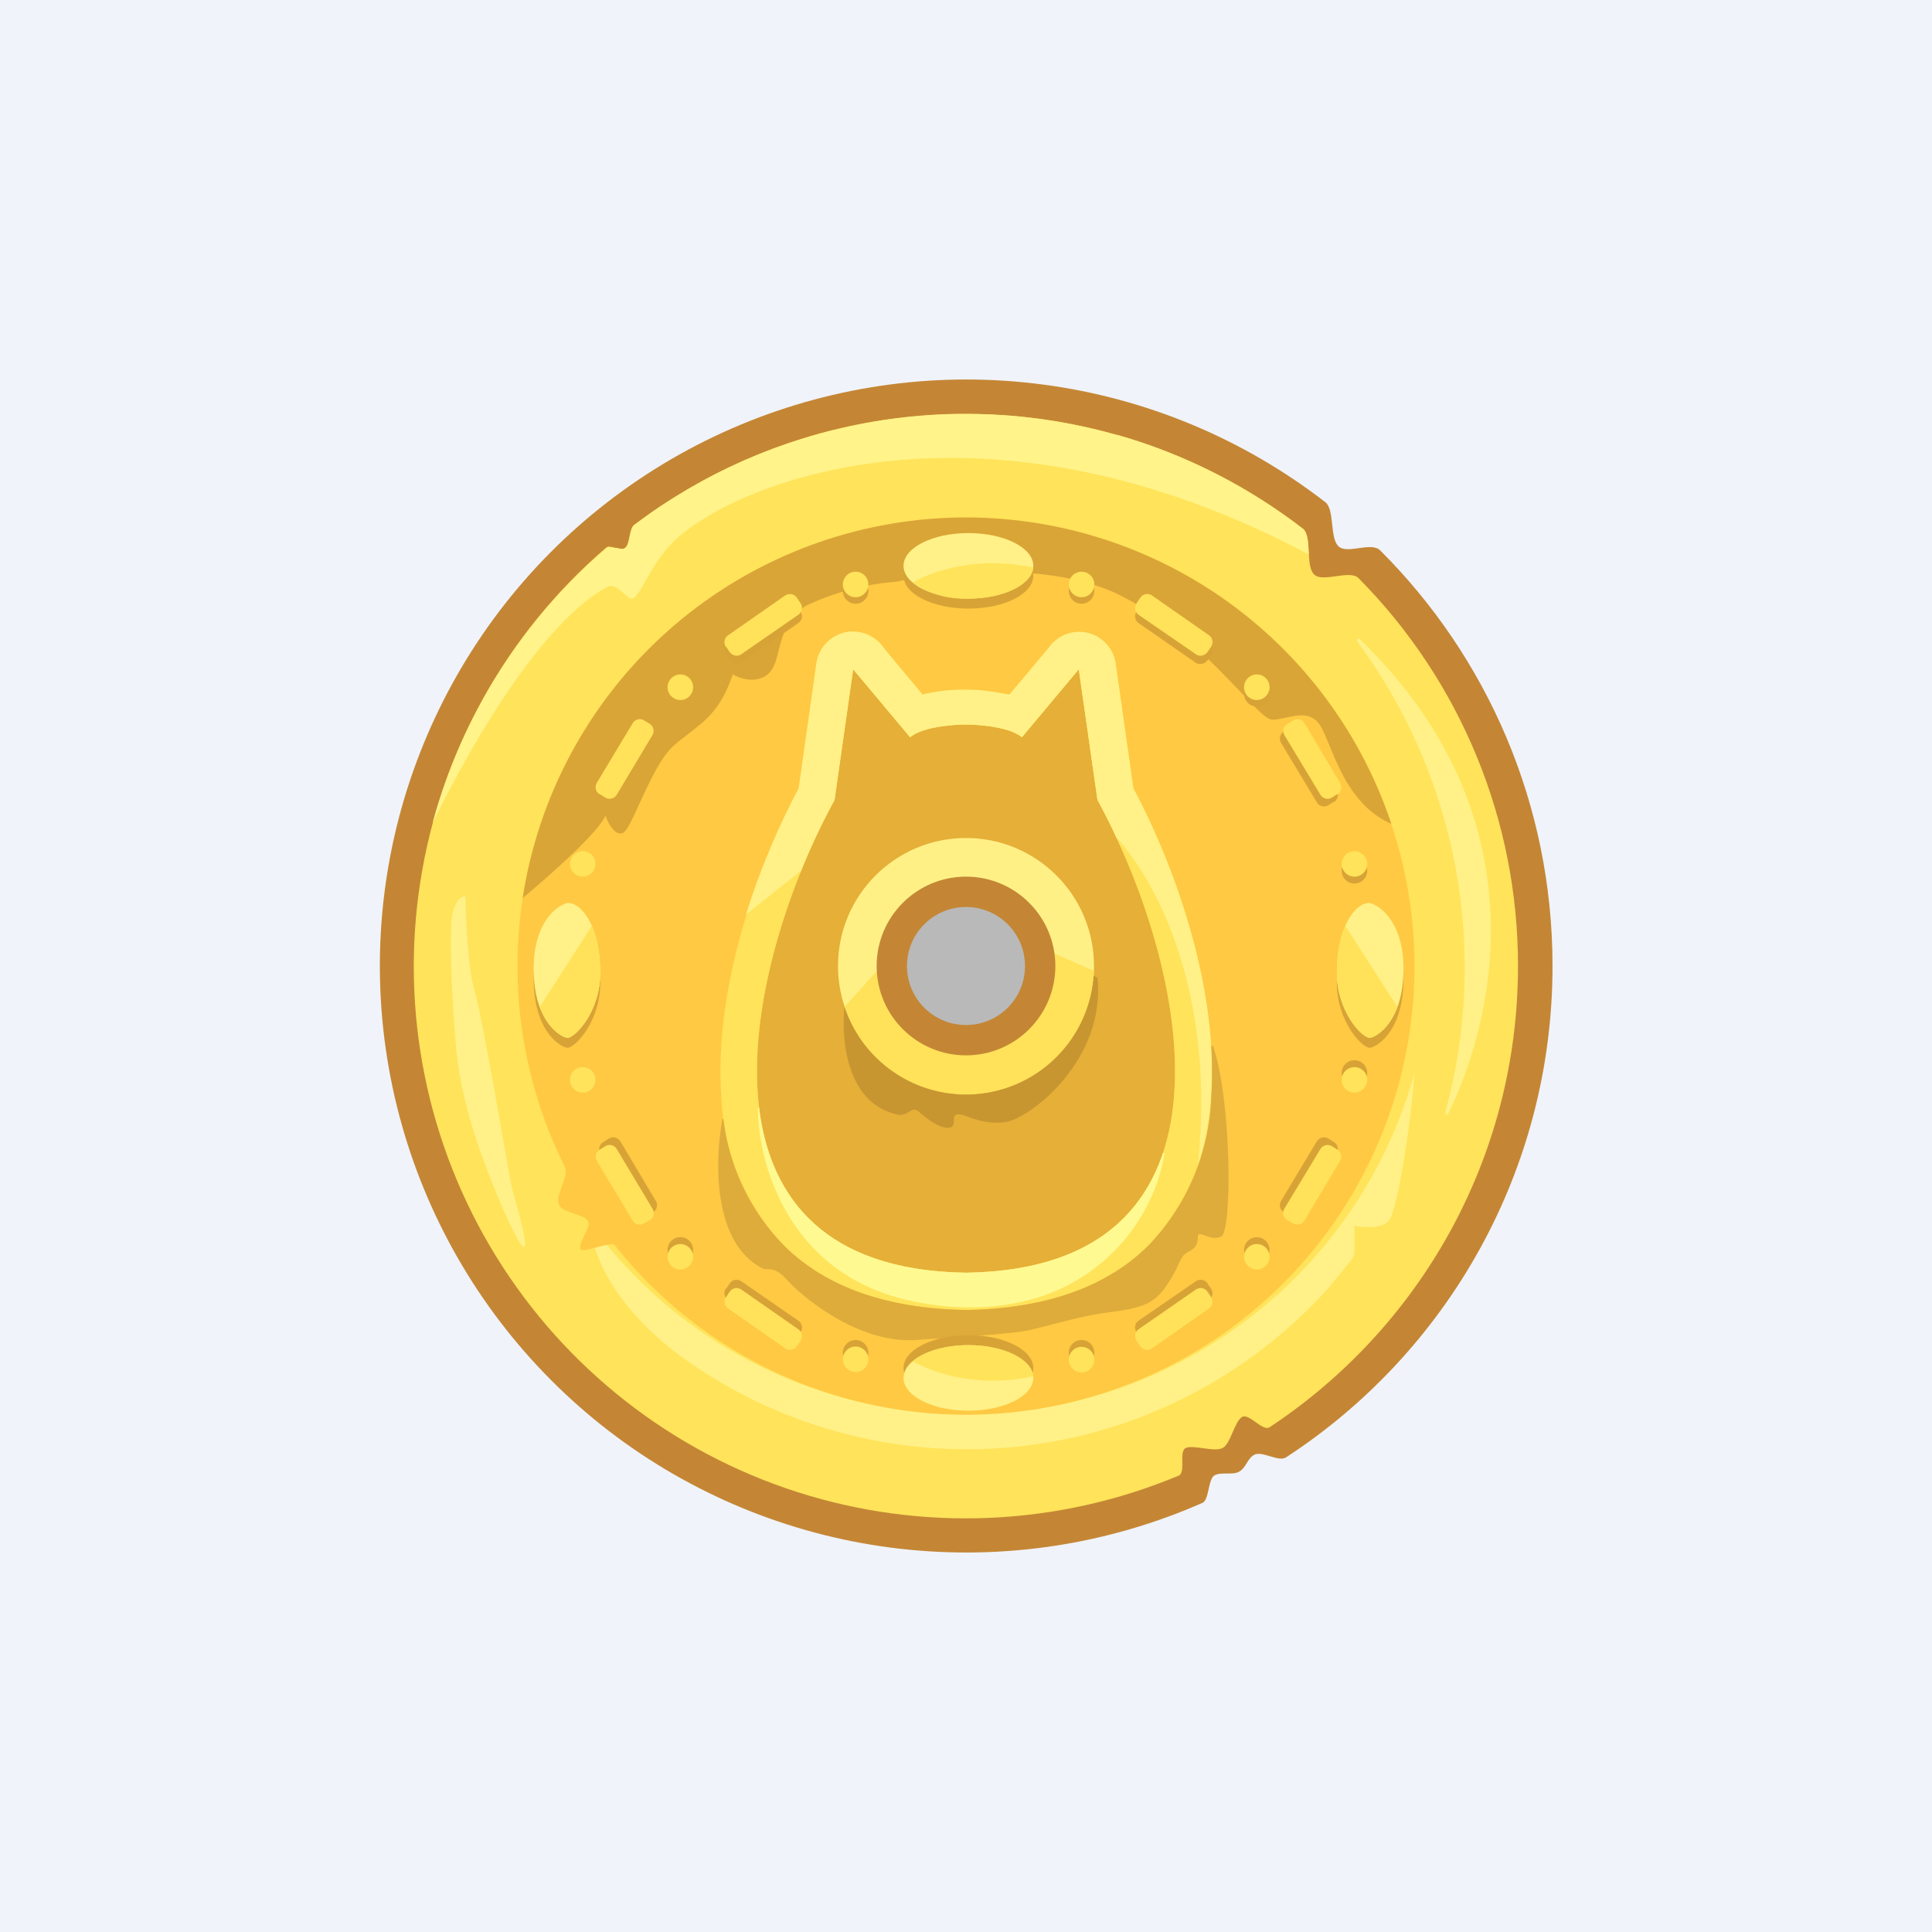 <svg width="24" height="24" viewBox="0 0 24 24" fill="none" xmlns="http://www.w3.org/2000/svg">
<rect x="0" y="0" width="24" height="24" fill="#333333" stroke="none"/>
<g clip-path="url(#clip0_31_8301)">
<path d="M0 0H24V24H0V0Z" fill="#F0F3FA"/>
<path d="M19.286 12C19.286 14.554 17.97 16.804 15.977 18.103C15.883 18.167 15.677 18.017 15.579 18.073C15.493 18.12 15.48 18.235 15.39 18.283C15.313 18.326 15.167 18.283 15.09 18.326C15.009 18.36 15.021 18.63 14.94 18.668C13.762 19.187 12.468 19.384 11.189 19.24C9.91 19.096 8.692 18.615 7.659 17.848C6.626 17.08 5.815 16.052 5.308 14.869C4.801 13.686 4.616 12.39 4.773 11.112C4.93 9.835 5.423 8.622 6.2 7.596C6.978 6.571 8.014 5.77 9.202 5.275C10.39 4.78 11.688 4.608 12.964 4.778C14.24 4.947 15.448 5.452 16.466 6.24C16.581 6.334 16.517 6.69 16.629 6.788C16.74 6.887 17.031 6.728 17.143 6.835C18.467 8.155 19.286 9.981 19.286 12Z" fill="#C48635"/>
<path d="M18.857 12C18.857 14.396 17.631 16.5 15.771 17.73C15.686 17.786 15.514 17.55 15.429 17.602C15.334 17.662 15.287 17.936 15.189 17.987C15.09 18.043 14.829 17.945 14.73 17.987C14.64 18.03 14.734 18.287 14.644 18.33C13.138 18.96 11.456 19.033 9.902 18.534C8.347 18.035 7.021 16.997 6.163 15.608C5.305 14.219 4.971 12.569 5.221 10.956C5.471 9.342 6.288 7.871 7.526 6.806C7.577 6.759 7.71 6.849 7.766 6.806C7.83 6.754 7.817 6.566 7.882 6.519C9.03 5.653 10.453 5.143 12 5.143C13.573 5.143 15.026 5.674 16.183 6.566C16.307 6.66 16.209 7.037 16.329 7.14C16.44 7.239 16.77 7.072 16.877 7.183C18.147 8.465 18.859 10.196 18.857 12Z" fill="#FFE35A"/>
<path d="M6.171 14.837C6.42 15.433 6.506 15.519 6.514 15.484C6.566 15.433 6.369 14.837 6.339 14.657C6.304 14.482 6 12.669 5.897 12.313C5.811 12.03 5.786 11.413 5.782 11.143C5.752 11.126 5.674 11.147 5.623 11.34C5.563 11.58 5.636 12.84 5.687 13.204C5.739 13.569 5.859 14.091 6.171 14.833V14.837Z" fill="#FFF188"/>
<path d="M13.873 5.4C14.721 5.64 15.501 6.043 16.183 6.566C16.243 6.613 16.251 6.737 16.256 6.853V6.887C12.471 4.877 9.519 5.841 8.533 6.587C8.276 6.771 8.126 7.024 8.023 7.208C7.959 7.328 7.907 7.414 7.851 7.44C7.826 7.44 7.791 7.41 7.753 7.376C7.689 7.32 7.616 7.251 7.539 7.294C6.754 7.723 5.914 9.128 5.374 10.221C5.737 8.885 6.496 7.69 7.551 6.793H7.56C7.594 6.801 7.629 6.81 7.659 6.806C7.701 6.818 7.744 6.827 7.766 6.806C7.8 6.78 7.809 6.72 7.821 6.66C7.834 6.6 7.847 6.54 7.881 6.518C8.726 5.881 9.706 5.449 10.746 5.256C11.786 5.062 12.856 5.113 13.873 5.404V5.4Z" fill="#FFF389"/>
<path d="M17.987 13.839C18.476 12.861 19.277 10.247 16.89 7.937C16.873 7.92 16.847 7.946 16.86 7.967C17.473 8.797 17.89 9.755 18.08 10.769C18.269 11.783 18.226 12.827 17.953 13.822C17.944 13.843 17.979 13.86 17.987 13.839Z" fill="#FFF188"/>
<path d="M7.363 15.386C7.431 15.742 7.727 16.294 8.421 16.822C9.629 17.714 11.125 18.124 12.619 17.973C14.112 17.821 15.496 17.119 16.5 16.003L16.787 15.652C16.812 15.621 16.825 15.583 16.826 15.544V15.227C16.933 15.249 17.169 15.266 17.254 15.163C17.353 15.047 17.524 14.01 17.571 13.329C17.287 14.357 16.724 15.286 15.944 16.014C15.164 16.741 14.198 17.239 13.153 17.452C12.108 17.665 11.025 17.585 10.022 17.22C9.02 16.855 8.138 16.221 7.474 15.386C7.461 15.373 7.419 15.377 7.363 15.386Z" fill="#FFF187"/>
<path d="M17.571 12C17.572 13.157 17.212 14.285 16.543 15.229C15.873 16.172 14.926 16.884 13.833 17.264C12.74 17.645 11.556 17.676 10.445 17.353C9.334 17.03 8.351 16.37 7.633 15.463C7.603 15.42 7.247 15.561 7.217 15.523C7.166 15.454 7.354 15.236 7.303 15.167C7.247 15.081 7.007 15.068 6.951 14.978C6.878 14.854 7.08 14.618 7.016 14.494C6.64 13.742 6.44 12.916 6.429 12.075C6.418 11.235 6.598 10.404 6.954 9.643C7.31 8.882 7.834 8.211 8.486 7.681C9.138 7.151 9.901 6.776 10.719 6.582C11.536 6.389 12.387 6.383 13.207 6.566C14.028 6.748 14.796 7.113 15.455 7.634C16.114 8.155 16.647 8.818 17.013 9.574C17.38 10.33 17.571 11.16 17.571 12Z" fill="#FFC943"/>
<path d="M6.493 11.156C6.879 10.834 7.453 10.316 7.521 10.131C7.551 10.226 7.646 10.393 7.74 10.346C7.791 10.32 7.86 10.166 7.946 9.977C8.066 9.716 8.216 9.386 8.387 9.248C8.443 9.197 8.494 9.163 8.546 9.12C8.769 8.948 8.957 8.811 9.103 8.378C9.184 8.426 9.386 8.498 9.536 8.378C9.613 8.314 9.643 8.207 9.673 8.078C9.724 7.886 9.78 7.658 10.02 7.521C10.37 7.356 10.748 7.256 11.134 7.226C11.709 7.101 13.076 6.964 13.937 7.406C14.619 7.757 15.107 8.276 15.424 8.61C15.609 8.807 15.733 8.94 15.806 8.94C15.861 8.94 15.921 8.927 15.977 8.914C16.131 8.88 16.294 8.846 16.401 9.013C16.436 9.068 16.47 9.154 16.513 9.257C16.642 9.57 16.83 10.037 17.284 10.234C16.888 9.049 16.105 8.031 15.061 7.344C14.016 6.658 12.771 6.342 11.526 6.448C10.281 6.555 9.107 7.077 8.194 7.931C7.282 8.784 6.682 9.92 6.493 11.156Z" fill="#DAA537"/>
<path d="M12.03 7.56C12.475 7.56 12.836 7.378 12.836 7.153C12.836 6.928 12.475 6.746 12.03 6.746C11.585 6.746 11.224 6.928 11.224 7.153C11.224 7.378 11.585 7.56 12.03 7.56Z" fill="#D8A336"/>
<path d="M12.03 7.436C12.475 7.436 12.836 7.254 12.836 7.029C12.836 6.804 12.475 6.622 12.03 6.622C11.585 6.622 11.224 6.804 11.224 7.029C11.224 7.254 11.585 7.436 12.03 7.436Z" fill="#FFF187"/>
<path d="M11.336 7.234C11.657 7.063 12.189 6.913 12.836 7.05C12.814 7.264 12.463 7.436 12.03 7.436C11.783 7.448 11.538 7.377 11.336 7.234Z" fill="#FFE35A"/>
<path d="M10.629 7.5C10.716 7.5 10.787 7.429 10.787 7.341C10.787 7.254 10.716 7.183 10.629 7.183C10.541 7.183 10.47 7.254 10.47 7.341C10.47 7.429 10.541 7.5 10.629 7.5Z" fill="#D8A336"/>
<path d="M10.629 7.419C10.716 7.419 10.787 7.348 10.787 7.26C10.787 7.173 10.716 7.102 10.629 7.102C10.541 7.102 10.47 7.173 10.47 7.26C10.47 7.348 10.541 7.419 10.629 7.419Z" fill="#FFE35A"/>
<path d="M8.452 8.696C8.539 8.696 8.61 8.625 8.61 8.537C8.61 8.449 8.539 8.378 8.452 8.378C8.364 8.378 8.293 8.449 8.293 8.537C8.293 8.625 8.364 8.696 8.452 8.696Z" fill="#FFE35A"/>
<path d="M7.239 10.89C7.326 10.89 7.397 10.819 7.397 10.731C7.397 10.644 7.326 10.573 7.239 10.573C7.151 10.573 7.08 10.644 7.08 10.731C7.08 10.819 7.151 10.89 7.239 10.89Z" fill="#FFE35A"/>
<path d="M9.017 8.143C9.009 8.132 9.003 8.118 8.999 8.104C8.996 8.09 8.996 8.076 8.999 8.061C9.002 8.047 9.007 8.034 9.016 8.022C9.024 8.01 9.035 8 9.047 7.993L9.754 7.504C9.766 7.496 9.778 7.491 9.792 7.487C9.805 7.484 9.819 7.484 9.833 7.486C9.846 7.489 9.859 7.494 9.871 7.501C9.882 7.509 9.892 7.519 9.9 7.53L9.943 7.594C9.977 7.642 9.964 7.706 9.917 7.74L9.21 8.233C9.199 8.241 9.186 8.246 9.172 8.249C9.159 8.252 9.144 8.252 9.131 8.249C9.117 8.246 9.104 8.241 9.093 8.233C9.081 8.225 9.072 8.215 9.064 8.203L9.022 8.139L9.017 8.143Z" fill="#D8A336"/>
<path d="M9.017 8.036C9.009 8.024 9.004 8.011 9.001 7.998C8.998 7.984 8.998 7.97 9.001 7.956C9.004 7.943 9.009 7.93 9.017 7.919C9.025 7.907 9.035 7.897 9.047 7.89L9.754 7.397C9.766 7.389 9.779 7.384 9.792 7.381C9.806 7.378 9.82 7.378 9.834 7.381C9.847 7.384 9.86 7.389 9.872 7.397C9.883 7.405 9.893 7.415 9.9 7.427L9.943 7.491C9.977 7.534 9.964 7.603 9.917 7.637L9.21 8.126C9.199 8.134 9.186 8.14 9.173 8.143C9.159 8.146 9.145 8.146 9.132 8.144C9.118 8.141 9.105 8.136 9.094 8.129C9.082 8.121 9.072 8.111 9.064 8.1L9.021 8.036H9.017ZM7.453 9.87C7.44 9.863 7.429 9.854 7.421 9.843C7.412 9.832 7.405 9.819 7.402 9.806C7.398 9.792 7.397 9.778 7.4 9.764C7.402 9.75 7.407 9.736 7.414 9.724L7.86 8.983C7.867 8.971 7.876 8.961 7.887 8.953C7.898 8.945 7.911 8.94 7.924 8.936C7.937 8.933 7.95 8.933 7.964 8.935C7.977 8.937 7.99 8.942 8.001 8.949L8.07 8.991C8.117 9.017 8.134 9.081 8.104 9.133L7.663 9.87C7.656 9.882 7.647 9.892 7.637 9.901C7.626 9.909 7.613 9.915 7.6 9.919C7.587 9.923 7.573 9.923 7.56 9.922C7.546 9.92 7.533 9.915 7.521 9.909L7.453 9.866V9.87Z" fill="#FFE25A"/>
<path d="M13.436 7.5C13.348 7.5 13.277 7.429 13.277 7.341C13.277 7.254 13.348 7.183 13.436 7.183C13.523 7.183 13.594 7.254 13.594 7.341C13.594 7.429 13.523 7.5 13.436 7.5Z" fill="#D8A336"/>
<path d="M13.436 7.419C13.348 7.419 13.277 7.348 13.277 7.26C13.277 7.173 13.348 7.102 13.436 7.102C13.523 7.102 13.594 7.173 13.594 7.26C13.594 7.348 13.523 7.419 13.436 7.419Z" fill="#FFE35A"/>
<path d="M15.613 8.777C15.525 8.777 15.454 8.706 15.454 8.619C15.454 8.531 15.525 8.46 15.613 8.46C15.7 8.46 15.771 8.531 15.771 8.619C15.771 8.706 15.7 8.777 15.613 8.777Z" fill="#D8A336"/>
<path d="M15.613 8.696C15.525 8.696 15.454 8.625 15.454 8.537C15.454 8.449 15.525 8.378 15.613 8.378C15.7 8.378 15.771 8.449 15.771 8.537C15.771 8.625 15.7 8.696 15.613 8.696Z" fill="#FFE35A"/>
<path d="M16.826 10.976C16.738 10.976 16.667 10.905 16.667 10.817C16.667 10.73 16.738 10.659 16.826 10.659C16.913 10.659 16.984 10.73 16.984 10.817C16.984 10.905 16.913 10.976 16.826 10.976Z" fill="#D8A336"/>
<path d="M16.826 10.89C16.738 10.89 16.667 10.819 16.667 10.731C16.667 10.644 16.738 10.573 16.826 10.573C16.913 10.573 16.984 10.644 16.984 10.731C16.984 10.819 16.913 10.89 16.826 10.89Z" fill="#FFE35A"/>
<path d="M15.043 8.143C15.052 8.132 15.058 8.119 15.062 8.105C15.065 8.091 15.066 8.076 15.063 8.062C15.061 8.048 15.055 8.035 15.047 8.023C15.04 8.011 15.029 8.001 15.017 7.993L14.31 7.504C14.299 7.496 14.286 7.491 14.273 7.487C14.259 7.484 14.245 7.484 14.232 7.486C14.218 7.489 14.205 7.494 14.194 7.501C14.182 7.509 14.172 7.519 14.164 7.53L14.121 7.594C14.113 7.605 14.107 7.618 14.104 7.631C14.1 7.644 14.099 7.658 14.101 7.672C14.103 7.685 14.108 7.698 14.115 7.71C14.122 7.722 14.132 7.732 14.143 7.74L14.854 8.233C14.897 8.263 14.966 8.25 15 8.203L15.043 8.139V8.143Z" fill="#D8A336"/>
<path d="M15.043 8.036C15.051 8.025 15.057 8.012 15.06 7.998C15.063 7.985 15.063 7.971 15.061 7.957C15.059 7.944 15.053 7.931 15.046 7.919C15.038 7.908 15.029 7.898 15.017 7.89L14.31 7.397C14.299 7.389 14.286 7.384 14.272 7.381C14.258 7.378 14.244 7.378 14.231 7.381C14.217 7.384 14.204 7.389 14.193 7.397C14.181 7.405 14.172 7.415 14.164 7.427L14.121 7.491C14.113 7.502 14.107 7.515 14.104 7.528C14.1 7.541 14.099 7.555 14.101 7.569C14.103 7.582 14.108 7.595 14.115 7.607C14.122 7.619 14.132 7.629 14.143 7.637L14.854 8.126C14.897 8.16 14.966 8.147 15 8.1L15.043 8.036Z" fill="#FFE25A"/>
<path d="M16.569 9.964C16.581 9.957 16.591 9.948 16.6 9.936C16.608 9.925 16.614 9.912 16.617 9.899C16.62 9.885 16.621 9.871 16.618 9.857C16.616 9.843 16.611 9.83 16.603 9.818L16.161 9.081C16.155 9.069 16.146 9.059 16.135 9.051C16.124 9.042 16.112 9.036 16.099 9.032C16.086 9.029 16.072 9.028 16.058 9.03C16.045 9.031 16.032 9.036 16.02 9.043L15.951 9.086C15.94 9.092 15.929 9.101 15.921 9.112C15.912 9.123 15.906 9.135 15.902 9.148C15.899 9.161 15.898 9.175 15.9 9.189C15.902 9.202 15.906 9.215 15.913 9.227L16.359 9.968C16.384 10.016 16.449 10.033 16.5 10.003L16.569 9.96V9.964Z" fill="#D8A336"/>
<path d="M16.611 9.87C16.623 9.863 16.634 9.854 16.642 9.842C16.651 9.831 16.657 9.818 16.66 9.805C16.663 9.791 16.663 9.777 16.661 9.763C16.659 9.749 16.653 9.736 16.646 9.724L16.204 8.983C16.197 8.971 16.188 8.961 16.177 8.953C16.166 8.945 16.154 8.94 16.141 8.936C16.127 8.933 16.114 8.933 16.1 8.935C16.087 8.937 16.074 8.942 16.063 8.949L15.994 8.992C15.982 8.998 15.972 9.007 15.963 9.018C15.955 9.029 15.949 9.041 15.945 9.054C15.942 9.067 15.941 9.081 15.943 9.095C15.944 9.108 15.949 9.121 15.956 9.133L16.401 9.87C16.431 9.922 16.496 9.939 16.543 9.909L16.611 9.866V9.87Z" fill="#FFE25A"/>
<path d="M10.629 16.646C10.716 16.646 10.787 16.717 10.787 16.804C10.787 16.892 10.716 16.963 10.629 16.963C10.541 16.963 10.47 16.892 10.47 16.804C10.47 16.717 10.541 16.646 10.629 16.646Z" fill="#D8A336"/>
<path d="M10.629 16.727C10.716 16.727 10.787 16.798 10.787 16.886C10.787 16.973 10.716 17.044 10.629 17.044C10.541 17.044 10.47 16.973 10.47 16.886C10.47 16.798 10.541 16.727 10.629 16.727Z" fill="#FFE35A"/>
<path d="M8.452 15.368C8.539 15.368 8.61 15.439 8.61 15.527C8.61 15.615 8.539 15.685 8.452 15.685C8.364 15.685 8.293 15.615 8.293 15.527C8.293 15.439 8.364 15.368 8.452 15.368Z" fill="#D8A336"/>
<path d="M8.452 15.454C8.539 15.454 8.61 15.525 8.61 15.613C8.61 15.7 8.539 15.771 8.452 15.771C8.364 15.771 8.293 15.7 8.293 15.613C8.293 15.525 8.364 15.454 8.452 15.454Z" fill="#FFE35A"/>
<path d="M7.239 13.256C7.326 13.256 7.397 13.327 7.397 13.414C7.397 13.502 7.326 13.573 7.239 13.573C7.151 13.573 7.08 13.502 7.08 13.414C7.08 13.327 7.151 13.256 7.239 13.256Z" fill="#FFE35A"/>
<path d="M9.017 16.007C9.009 16.018 9.004 16.031 9.001 16.045C8.998 16.059 8.998 16.073 9.001 16.086C9.004 16.1 9.009 16.113 9.017 16.124C9.025 16.136 9.035 16.145 9.047 16.153L9.754 16.641C9.801 16.676 9.866 16.663 9.9 16.616L9.943 16.551C9.951 16.54 9.957 16.527 9.96 16.514C9.963 16.501 9.963 16.487 9.961 16.473C9.958 16.459 9.953 16.447 9.946 16.435C9.938 16.423 9.929 16.413 9.917 16.406L9.21 15.917C9.199 15.909 9.186 15.903 9.173 15.9C9.159 15.897 9.145 15.897 9.132 15.899C9.118 15.901 9.105 15.906 9.093 15.914C9.082 15.922 9.072 15.931 9.064 15.943L9.021 16.007H9.017Z" fill="#D8A336"/>
<path d="M9.017 16.114C9.003 16.137 8.998 16.165 9.003 16.191C9.009 16.218 9.025 16.241 9.047 16.256L9.754 16.749C9.802 16.783 9.866 16.77 9.9 16.723L9.943 16.659C9.951 16.648 9.957 16.635 9.96 16.621C9.963 16.608 9.963 16.594 9.961 16.58C9.959 16.567 9.954 16.554 9.946 16.542C9.938 16.531 9.929 16.521 9.917 16.513L9.21 16.02C9.199 16.012 9.186 16.006 9.173 16.003C9.159 16 9.145 16 9.132 16.002C9.118 16.005 9.105 16.01 9.094 16.017C9.082 16.025 9.072 16.034 9.064 16.046L9.022 16.11L9.017 16.114Z" fill="#FFE25A"/>
<path d="M7.496 14.186C7.484 14.193 7.473 14.201 7.465 14.212C7.457 14.223 7.45 14.235 7.447 14.248C7.443 14.262 7.442 14.275 7.444 14.289C7.446 14.302 7.45 14.316 7.457 14.327L7.903 15.069C7.933 15.116 7.997 15.133 8.044 15.103L8.113 15.06C8.124 15.053 8.134 15.044 8.142 15.033C8.15 15.022 8.156 15.01 8.159 14.996C8.162 14.983 8.163 14.97 8.161 14.956C8.159 14.943 8.154 14.93 8.147 14.919L7.706 14.177C7.699 14.166 7.689 14.156 7.678 14.148C7.668 14.14 7.655 14.134 7.642 14.131C7.629 14.128 7.615 14.127 7.602 14.129C7.589 14.131 7.576 14.136 7.564 14.143L7.496 14.186Z" fill="#D8A336"/>
<path d="M7.453 14.28C7.441 14.287 7.431 14.296 7.422 14.306C7.414 14.317 7.408 14.329 7.404 14.343C7.4 14.356 7.399 14.37 7.401 14.383C7.403 14.397 7.407 14.41 7.414 14.421L7.86 15.163C7.886 15.214 7.95 15.227 8.001 15.197L8.07 15.159C8.082 15.152 8.093 15.142 8.101 15.131C8.109 15.12 8.115 15.107 8.119 15.093C8.122 15.079 8.122 15.065 8.12 15.052C8.117 15.038 8.112 15.024 8.104 15.013L7.663 14.276C7.656 14.264 7.647 14.253 7.637 14.245C7.626 14.236 7.613 14.23 7.6 14.227C7.587 14.223 7.573 14.222 7.56 14.224C7.546 14.226 7.533 14.23 7.521 14.237L7.453 14.28Z" fill="#FFE25A"/>
<path d="M13.436 16.963C13.523 16.963 13.594 16.892 13.594 16.804C13.594 16.716 13.523 16.645 13.436 16.645C13.348 16.645 13.277 16.716 13.277 16.804C13.277 16.892 13.348 16.963 13.436 16.963Z" fill="#D8A336"/>
<path d="M13.436 17.049C13.523 17.049 13.594 16.978 13.594 16.89C13.594 16.802 13.523 16.731 13.436 16.731C13.348 16.731 13.277 16.802 13.277 16.89C13.277 16.978 13.348 17.049 13.436 17.049Z" fill="#FFE35A"/>
<path d="M15.613 15.686C15.7 15.686 15.771 15.615 15.771 15.527C15.771 15.44 15.7 15.369 15.613 15.369C15.525 15.369 15.454 15.44 15.454 15.527C15.454 15.615 15.525 15.686 15.613 15.686Z" fill="#D8A336"/>
<path d="M15.613 15.771C15.7 15.771 15.771 15.7 15.771 15.613C15.771 15.525 15.7 15.454 15.613 15.454C15.525 15.454 15.454 15.525 15.454 15.613C15.454 15.7 15.525 15.771 15.613 15.771Z" fill="#FFE35A"/>
<path d="M16.826 13.487C16.913 13.487 16.984 13.416 16.984 13.329C16.984 13.241 16.913 13.17 16.826 13.17C16.738 13.17 16.667 13.241 16.667 13.329C16.667 13.416 16.738 13.487 16.826 13.487Z" fill="#D8A336"/>
<path d="M16.826 13.573C16.913 13.573 16.984 13.502 16.984 13.414C16.984 13.327 16.913 13.256 16.826 13.256C16.738 13.256 16.667 13.327 16.667 13.414C16.667 13.502 16.738 13.573 16.826 13.573Z" fill="#FFE35A"/>
<path d="M15.043 16.007C15.077 16.054 15.064 16.119 15.017 16.153L14.31 16.641C14.299 16.649 14.286 16.655 14.273 16.658C14.259 16.662 14.245 16.662 14.232 16.659C14.218 16.657 14.205 16.652 14.194 16.644C14.182 16.637 14.172 16.627 14.164 16.616L14.121 16.551C14.113 16.541 14.107 16.528 14.104 16.515C14.1 16.501 14.099 16.488 14.101 16.474C14.103 16.46 14.108 16.447 14.115 16.436C14.122 16.424 14.132 16.414 14.143 16.406L14.854 15.917C14.866 15.909 14.878 15.903 14.892 15.9C14.905 15.897 14.919 15.897 14.933 15.899C14.946 15.901 14.959 15.906 14.971 15.914C14.982 15.922 14.992 15.931 15 15.943L15.043 16.007Z" fill="#D8A336"/>
<path d="M15.043 16.114C15.077 16.157 15.064 16.226 15.017 16.256L14.31 16.749C14.299 16.757 14.286 16.763 14.273 16.766C14.259 16.769 14.245 16.769 14.232 16.767C14.218 16.764 14.205 16.759 14.194 16.752C14.182 16.744 14.172 16.734 14.164 16.723L14.121 16.659C14.113 16.648 14.107 16.635 14.104 16.622C14.1 16.609 14.099 16.595 14.101 16.581C14.103 16.568 14.108 16.555 14.115 16.543C14.122 16.531 14.132 16.521 14.143 16.513L14.854 16.02C14.866 16.012 14.878 16.006 14.892 16.003C14.905 16 14.919 16 14.933 16.002C14.946 16.005 14.959 16.01 14.971 16.017C14.982 16.025 14.992 16.034 15 16.046L15.043 16.11V16.114Z" fill="#FFE25A"/>
<path d="M16.569 14.186C16.616 14.212 16.633 14.276 16.603 14.327L16.161 15.069C16.154 15.08 16.145 15.09 16.134 15.098C16.123 15.106 16.111 15.112 16.098 15.115C16.085 15.118 16.071 15.119 16.058 15.117C16.044 15.115 16.032 15.11 16.02 15.103L15.951 15.06C15.94 15.053 15.929 15.044 15.921 15.034C15.912 15.023 15.906 15.011 15.902 14.998C15.899 14.984 15.898 14.971 15.9 14.957C15.902 14.944 15.906 14.931 15.913 14.919L16.359 14.177C16.366 14.166 16.375 14.156 16.386 14.148C16.397 14.14 16.409 14.134 16.422 14.131C16.435 14.128 16.449 14.127 16.462 14.129C16.476 14.131 16.488 14.136 16.5 14.143L16.569 14.186Z" fill="#D8A336"/>
<path d="M16.611 14.28C16.659 14.31 16.676 14.374 16.646 14.421L16.204 15.163C16.197 15.174 16.188 15.184 16.177 15.192C16.166 15.2 16.154 15.206 16.141 15.209C16.127 15.212 16.114 15.213 16.1 15.211C16.087 15.209 16.074 15.204 16.063 15.197L15.994 15.159C15.982 15.152 15.971 15.143 15.962 15.132C15.953 15.12 15.947 15.108 15.943 15.094C15.94 15.08 15.939 15.066 15.941 15.052C15.943 15.038 15.948 15.025 15.956 15.013L16.401 14.276C16.408 14.264 16.417 14.253 16.428 14.245C16.439 14.236 16.451 14.23 16.464 14.227C16.477 14.223 16.491 14.222 16.504 14.224C16.518 14.226 16.531 14.23 16.543 14.237L16.611 14.28Z" fill="#FFE25A"/>
<path d="M6.63 12.21C6.613 11.61 6.9 11.378 7.05 11.34C7.238 11.34 7.457 11.653 7.457 12.21C7.457 12.69 7.144 13.016 7.05 13.016C6.986 13.016 6.647 12.844 6.63 12.21Z" fill="#D8A336"/>
<path d="M6.63 12.086C6.613 11.482 6.9 11.254 7.05 11.216C7.238 11.216 7.457 11.529 7.457 12.086C7.457 12.566 7.144 12.892 7.05 12.892C6.986 12.892 6.647 12.72 6.63 12.086Z" fill="#FFF187"/>
<path d="M7.354 11.503C7.414 11.649 7.457 11.846 7.457 12.086C7.457 12.566 7.144 12.892 7.05 12.892C7.003 12.892 6.81 12.802 6.707 12.506L7.35 11.503H7.354Z" fill="#FFE259"/>
<path d="M17.434 12.21C17.451 11.61 17.16 11.378 17.014 11.34C16.826 11.34 16.607 11.653 16.607 12.21C16.607 12.69 16.92 13.016 17.014 13.016C17.079 13.016 17.417 12.844 17.434 12.21Z" fill="#D8A336"/>
<path d="M17.434 12.086C17.451 11.482 17.16 11.254 17.014 11.216C16.826 11.216 16.607 11.529 16.607 12.086C16.607 12.566 16.92 12.892 17.014 12.892C17.079 12.892 17.417 12.72 17.434 12.086Z" fill="#FFF187"/>
<path d="M16.71 11.503C16.646 11.649 16.607 11.846 16.607 12.086C16.607 12.566 16.92 12.892 17.014 12.892C17.057 12.892 17.25 12.802 17.357 12.506L16.714 11.503H16.71Z" fill="#FFE259"/>
<path d="M11.306 9.159C11.498 8.996 12 9 12 9C12 9 12.501 9 12.694 9.159L13.401 8.314L13.633 9.939C14.721 11.927 15.63 15.759 12 15.81C8.37 15.759 9.278 11.927 10.367 9.939L10.598 8.314L11.306 9.159Z" fill="#E5AF38"/>
<path fill-rule="evenodd" clip-rule="evenodd" d="M12 8.64H12.03C12.201 8.644 12.372 8.664 12.54 8.7L13.033 8.04C13.087 7.965 13.162 7.909 13.248 7.877C13.335 7.846 13.429 7.841 13.518 7.863C13.607 7.886 13.688 7.935 13.748 8.004C13.81 8.073 13.848 8.159 13.86 8.25L14.079 9.793C14.627 10.822 15.141 12.33 15.043 13.637C15.018 14.327 14.738 14.984 14.259 15.48C13.744 15.986 12.994 16.256 12.004 16.273H12C11.01 16.256 10.26 15.986 9.746 15.48C9.266 14.984 8.987 14.327 8.961 13.637C8.863 12.33 9.377 10.822 9.926 9.793L10.144 8.25C10.155 8.158 10.194 8.072 10.254 8.003C10.315 7.933 10.395 7.884 10.485 7.86C10.574 7.837 10.668 7.842 10.755 7.873C10.842 7.904 10.917 7.961 10.971 8.036L11.464 8.7C11.631 8.66 11.803 8.64 11.974 8.64H12ZM11.327 9.142C11.529 9 12 9 12 9C12 9 12.467 9 12.673 9.142L12.694 9.159L13.401 8.314L13.633 9.939C14.721 11.927 15.63 15.759 12 15.81C8.37 15.759 9.279 11.927 10.367 9.939L10.599 8.314L11.306 9.159C11.313 9.153 11.32 9.147 11.327 9.142Z" fill="#FFE35A"/>
<path d="M13.868 10.406C13.796 10.239 13.714 10.084 13.633 9.934L13.401 8.314L12.694 9.159C12.687 9.153 12.68 9.147 12.673 9.142C12.471 9 12 9 12 9C12 9 11.533 9 11.327 9.142C11.32 9.147 11.312 9.153 11.306 9.159L10.598 8.314L10.367 9.939C10.221 10.204 10.08 10.496 9.951 10.817L9.266 11.361C9.446 10.787 9.681 10.243 9.921 9.793L10.14 8.25C10.151 8.158 10.189 8.072 10.25 8.003C10.311 7.933 10.391 7.884 10.48 7.86C10.57 7.837 10.664 7.842 10.751 7.873C10.838 7.904 10.913 7.961 10.967 8.036L11.46 8.627C11.634 8.585 11.812 8.565 11.991 8.567H12.008C12.118 8.567 12.227 8.575 12.334 8.593L12.54 8.627L13.033 8.04C13.086 7.965 13.162 7.909 13.248 7.877C13.335 7.846 13.429 7.841 13.518 7.863C13.607 7.886 13.687 7.935 13.748 8.004C13.809 8.073 13.848 8.159 13.86 8.25L14.079 9.793C14.627 10.822 15.141 12.33 15.043 13.637C15.023 13.921 14.969 14.202 14.88 14.473C15.107 12.347 14.374 10.959 13.868 10.402V10.406Z" fill="#FFF187"/>
<path d="M9.429 13.757H9.416C9.407 14.417 9.776 15.823 11.301 16.157C11.966 16.303 12.514 16.243 12.943 16.102C13.334 15.971 13.682 15.736 13.951 15.423C14.22 15.11 14.399 14.73 14.469 14.323H14.447C14.16 15.18 13.436 15.789 12 15.81C10.264 15.784 9.57 14.897 9.429 13.762V13.757Z" fill="#FFF992"/>
<path d="M8.983 13.903H8.974C8.88 14.396 8.846 15.446 9.476 15.758C9.493 15.767 9.514 15.767 9.536 15.767C9.591 15.767 9.664 15.767 9.793 15.917C10.037 16.174 10.701 16.688 11.37 16.646C12.21 16.594 12.536 16.564 12.733 16.534C12.81 16.521 12.921 16.491 13.054 16.457C13.268 16.401 13.526 16.333 13.77 16.303C14.168 16.251 14.336 16.208 14.498 15.96C14.576 15.844 14.614 15.763 14.64 15.703C14.674 15.63 14.696 15.587 14.751 15.557C14.858 15.506 14.88 15.454 14.88 15.36C14.88 15.317 14.914 15.33 14.966 15.347C15.021 15.368 15.098 15.398 15.171 15.36C15.309 15.287 15.3 13.676 15.069 12.994H15.047C15.06 13.213 15.06 13.427 15.047 13.637C15.021 14.328 14.74 14.984 14.258 15.48C13.744 15.986 12.994 16.256 12.004 16.273H12C11.01 16.256 10.26 15.986 9.746 15.48C9.324 15.053 9.057 14.498 8.987 13.903H8.983Z" fill="#DEAC3B"/>
<path d="M12.03 16.586C12.475 16.586 12.836 16.768 12.836 16.993C12.836 17.218 12.475 17.4 12.03 17.4C11.585 17.4 11.224 17.218 11.224 16.993C11.224 16.768 11.585 16.586 12.03 16.586Z" fill="#D8A336"/>
<path d="M12.03 16.71C12.475 16.71 12.836 16.892 12.836 17.117C12.836 17.342 12.475 17.524 12.03 17.524C11.585 17.524 11.224 17.342 11.224 17.117C11.224 16.892 11.585 16.71 12.03 16.71Z" fill="#FFF187"/>
<path d="M11.336 16.911C11.657 17.083 12.189 17.237 12.836 17.096C12.814 16.881 12.463 16.71 12.03 16.71C11.734 16.71 11.477 16.791 11.336 16.911Z" fill="#FFE35A"/>
<path d="M12 13.59C12.878 13.59 13.59 12.878 13.59 12C13.59 11.122 12.878 10.41 12 10.41C11.122 10.41 10.41 11.122 10.41 12C10.41 12.878 11.122 13.59 12 13.59Z" fill="#FFF086"/>
<path d="M10.492 12.506L11.361 11.541L12.502 11.584L13.59 12.06C13.577 12.433 13.434 12.79 13.185 13.068C12.936 13.345 12.597 13.527 12.227 13.58C11.858 13.633 11.482 13.555 11.164 13.358C10.847 13.162 10.609 12.86 10.492 12.506Z" fill="#FFE25A"/>
<path d="M12 13.11C12.613 13.11 13.11 12.613 13.11 12C13.11 11.387 12.613 10.89 12 10.89C11.387 10.89 10.89 11.387 10.89 12C10.89 12.613 11.387 13.11 12 13.11Z" fill="#C48635"/>
<path d="M12 12.733C12.405 12.733 12.733 12.405 12.733 12C12.733 11.595 12.405 11.267 12 11.267C11.595 11.267 11.267 11.595 11.267 12C11.267 12.405 11.595 12.733 12 12.733Z" fill="#B9B9B9"/>
<path d="M13.586 12.124C13.559 12.491 13.405 12.837 13.152 13.103C12.899 13.37 12.561 13.54 12.197 13.586C11.832 13.631 11.463 13.549 11.152 13.353C10.841 13.157 10.607 12.859 10.491 12.51C10.448 12.892 10.508 13.684 11.121 13.839C11.203 13.864 11.25 13.839 11.289 13.813C11.323 13.792 11.353 13.77 11.404 13.8C11.477 13.869 11.653 14.01 11.768 14.01C11.846 14.01 11.85 13.963 11.85 13.92C11.85 13.877 11.85 13.843 11.906 13.843C11.948 13.843 11.991 13.86 12.047 13.882C12.159 13.92 12.309 13.967 12.501 13.937C12.797 13.886 13.736 13.175 13.633 12.146L13.59 12.124H13.586Z" fill="#C79631"/>
</g>
<defs>
<clipPath id="clip0_31_8301">
<rect width="24" height="24" fill="white"/>
</clipPath>
</defs>
</svg>
